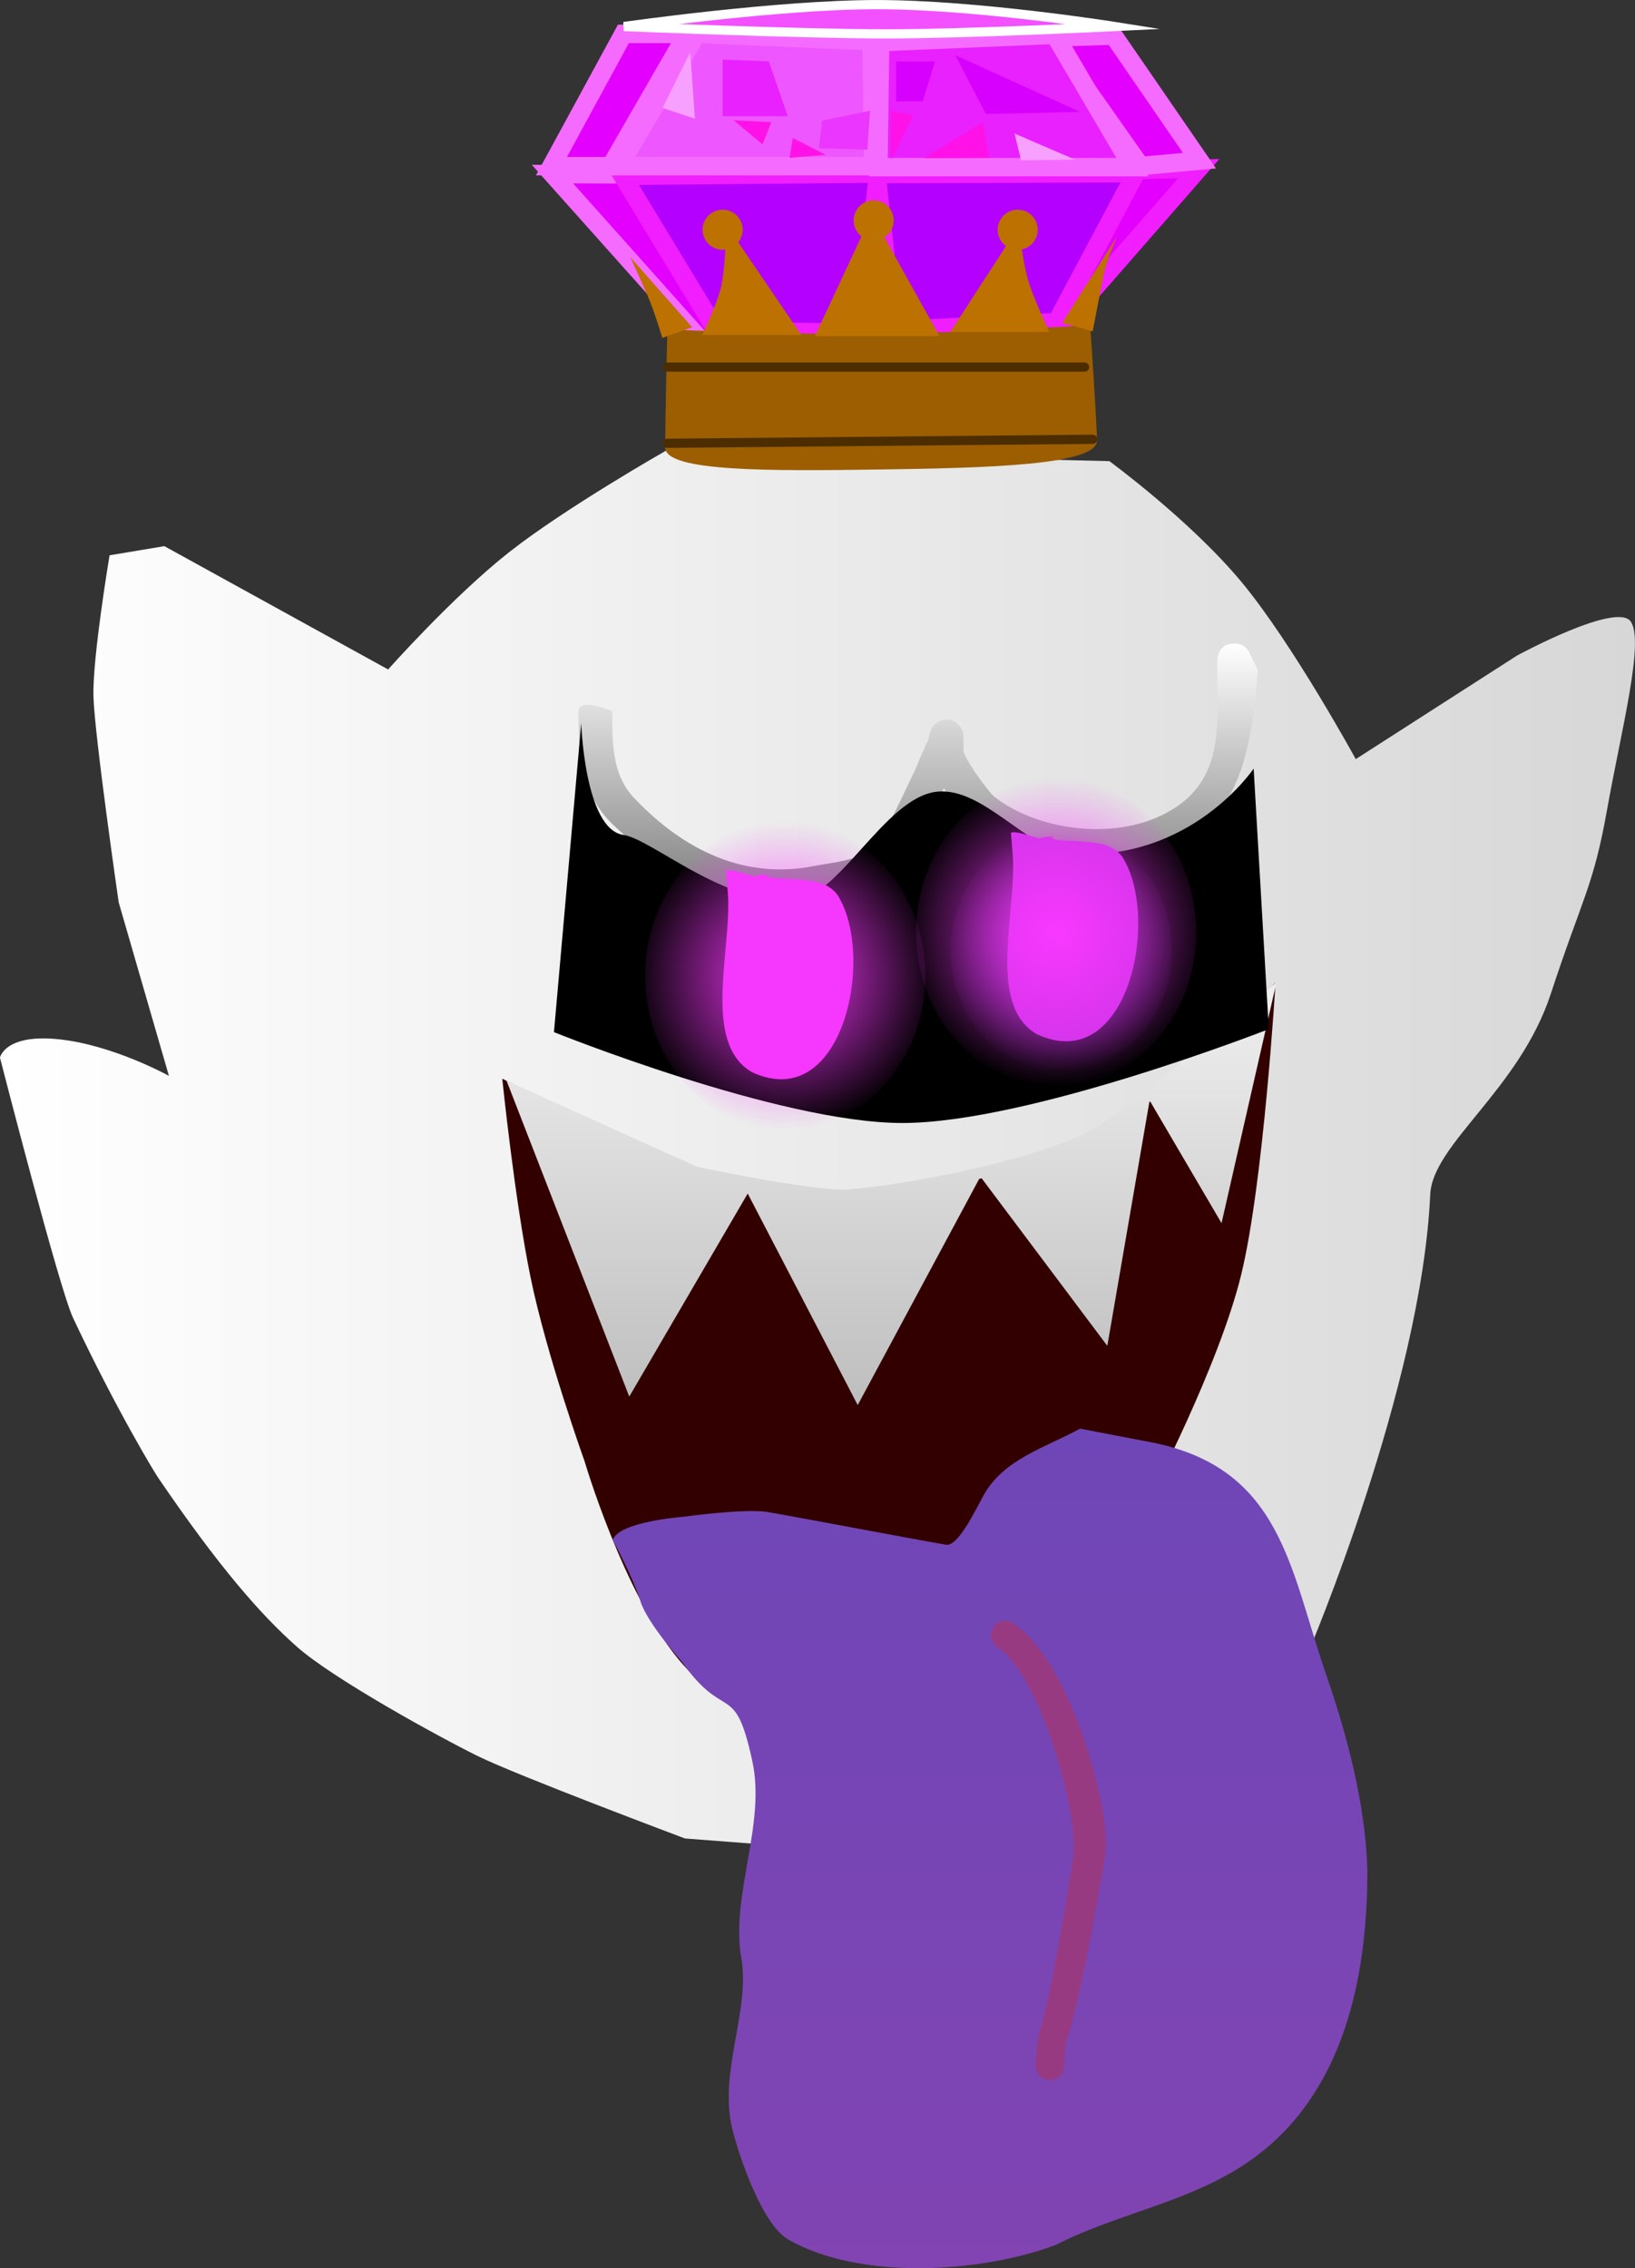 <svg version="1.1" xmlns="http://www.w3.org/2000/svg" xmlns:xlink="http://www.w3.org/1999/xlink" width="88.737" height="123.105" viewBox="0,0,88.737,123.105"><rect x="0" y="0" width="88.737" height="123.105" fill="#333333" stroke="none"/><defs><linearGradient x1="195.632" y1="180.748" x2="284.368" y2="180.748" gradientUnits="userSpaceOnUse" id="color-1"><stop offset="0" stop-color="#ffffff"/><stop offset="1" stop-color="#d7d7d7"/></linearGradient><linearGradient x1="249.365" y1="195.987" x2="249.365" y2="241.553" gradientUnits="userSpaceOnUse" id="color-2"><stop offset="0" stop-color="#6f46b7"/><stop offset="1" stop-color="#8144b2"/></linearGradient><linearGradient x1="243.905" y1="172.435" x2="243.905" y2="194.707" gradientUnits="userSpaceOnUse" id="color-3"><stop offset="0" stop-color="#efefef"/><stop offset="1" stop-color="#bebebe"/></linearGradient><linearGradient x1="245.464" y1="153.377" x2="245.464" y2="167.468" gradientUnits="userSpaceOnUse" id="color-4"><stop offset="0" stop-color="#ffffff"/><stop offset="1" stop-color="#7c7c7c"/></linearGradient><radialGradient cx="238.25" cy="171.406" r="8.385" gradientUnits="userSpaceOnUse" id="color-5"><stop offset="0" stop-color="#f938ff"/><stop offset="1" stop-color="#f938ff" stop-opacity="0"/></radialGradient><radialGradient cx="253.234" cy="170.03" r="6.576" gradientUnits="userSpaceOnUse" id="color-6"><stop offset="0" stop-color="#8128b4"/><stop offset="1" stop-color="#8128b4" stop-opacity="0"/></radialGradient><radialGradient cx="242.245" cy="101.573" r="14.358" gradientUnits="userSpaceOnUse" id="color-7"><stop offset="0" stop-color="#fabdff"/><stop offset="1" stop-color="#f350ff"/></radialGradient><radialGradient cx="252.955" cy="169.042" r="8.385" gradientUnits="userSpaceOnUse" id="color-8"><stop offset="0" stop-color="#f938ff"/><stop offset="1" stop-color="#f938ff" stop-opacity="0"/></radialGradient></defs><g transform="translate(-195.632,-118.447)"><g data-paper-data="{&quot;isPaintingLayer&quot;:true}" fill-rule="nonzero" stroke-linejoin="miter" stroke-miterlimit="10" stroke-dasharray="" stroke-dashoffset="0" style="mix-blend-mode: normal"><path d="M255.841,143.476c0,0 4.431,3.244 7.201,6.594c2.77,3.35 6.171,9.578 6.171,9.578l8.756,-5.622c0,0 5.414,-2.944 6.171,-1.842c0.75,1.093 -0.538,5.991 -1.283,10.19c-0.745,4.199 -1.345,4.79 -3.057,10.01c-1.712,5.22 -6.422,8.155 -6.545,10.899c-0.47,10.412 -6.63,24.879 -6.63,24.879l-11.393,7.062l-17.486,3.386l-4.939,-0.38c0,0 -9.126,-3.424 -11.256,-4.477c-2.13,-1.053 -7.843,-4.189 -9.81,-5.933c-1.967,-1.743 -4.237,-4.337 -7.532,-9.179c-0.208,-0.305 -2.272,-3.701 -4.613,-8.666c-0.758,-1.608 -3.966,-14.127 -3.966,-14.127c0,0 0.267,-1.311 3.222,-0.991c2.955,0.319 5.948,1.983 5.948,1.983l-2.726,-9.418c0,0 -1.315,-9.07 -1.37,-11.182c-0.056,-2.112 0.875,-7.654 0.875,-7.654l2.974,-0.496l12.144,6.692c0,0 3.515,-3.963 6.575,-6.371c3.06,-2.408 8.543,-5.526 8.543,-5.526" fill="url(#color-1)" stroke="#ffffff" stroke-width="0" stroke-linecap="round"/><path d="M253.896,206.241l-5.497,3.779l-8.933,2.405c0,0 -4.008,-0.279 -7.015,-3.924c-3.007,-3.645 -5.096,-10.756 -5.096,-10.756c0,0 -2.059,-5.726 -2.928,-9.971c-0.869,-4.245 -1.535,-10.779 -1.535,-10.779c0,0 6.232,3.029 9.329,4.736c3.639,2.006 7.043,1.54 9.301,1.751c2.258,0.212 6.038,-0.579 8.541,-1.464c2.503,-0.885 5.253,-1.299 7.908,-3.717c2.776,-2.528 6.89,-6.526 6.89,-6.526c0,0 -0.651,10.891 -1.866,15.86c-1.215,4.97 -4.976,12.129 -4.976,12.129z" fill="#330000" stroke="#000000" stroke-width="0" stroke-linecap="round"/><path d="M230.394,205.361c-0.427,-1.36 -1.508,-3.328 -1.508,-3.328c0.322,-0.997 3.758,-1.254 3.758,-1.254c0,0 3.441,-0.478 4.658,-0.265c2.649,0.463 7.024,1.31 9.673,1.773c0.622,0.109 1.482,-1.65 2.017,-2.641c1.08,-2.001 3.38,-2.629 5.258,-3.659c0,0 3.565,0.688 3.923,0.751c7.031,1.417 7.463,6.891 9.423,12.565c1.144,3.312 2.161,7.107 2.249,10.714c-0.006,5.869 -1.32,12.133 -6.324,15.668c-3.23,2.281 -7.139,2.849 -10.592,4.605c-4.051,1.527 -10.62,1.937 -14.504,-0.286c-1.449,-0.829 -2.684,-4.552 -3.041,-5.975c-0.798,-3.177 1.066,-6.571 0.442,-9.532c-0.459,-3.408 1.364,-7.083 0.64,-10.447c-0.964,-4.478 -1.457,-2.033 -3.852,-5.442c0,0 -1.845,-2.049 -2.22,-3.244z" data-paper-data="{&quot;origRot&quot;:0}" fill="url(#color-2)" stroke="none" stroke-width="NaN" stroke-linecap="none"/><path d="M239.835,171.632c-0.771,0.057 -0.828,-0.714 -0.828,-0.714l0.101,-0.263c0,-0.846 -0.198,-1.639 -0.303,-2.481c0,0 -0.096,-0.767 0.671,-0.863c0.767,-0.096 0.863,0.671 0.863,0.671c0.113,0.906 0.315,1.755 0.315,2.673l-0.105,0.149c0,0 0.057,0.771 -0.714,0.828z" fill="#c833e5" stroke="none" stroke-width="0.5" stroke-linecap="butt"/><path d="M256.157,169.247c0,0 0.092,0.768 -0.675,0.86c-0.768,0.092 -0.86,-0.675 -0.86,-0.675l-0.006,-0.195c0,-0.802 -0.091,-1.508 -0.286,-2.286c0,0 -0.188,-0.75 0.562,-0.937c0.75,-0.188 0.937,0.562 0.937,0.562c0.224,0.898 0.332,1.735 0.332,2.661l-0.005,0.011z" fill="#c833e5" stroke="none" stroke-width="0.5" stroke-linecap="butt"/><path d="M253.504,229.26c-0.084,0.252 -0.132,1.302 -0.132,1.302c0,0 0.075,0.69 -0.694,0.769c-0.769,0.079 -0.852,-0.769 -0.852,-0.769c0,0 0.075,-1.382 0.211,-1.791c0.616,-1.848 1.567,-7.677 1.85,-9.606c0.305,-2.083 -1.692,-9.703 -4.122,-11.324c0,0 -0.643,-0.429 -0.214,-1.072c0.429,-0.643 1.072,-0.214 1.072,-0.214c3.23,2.153 5.294,10.338 5.003,12.418c-0.297,2.118 -1.447,8.265 -2.121,10.287z" fill="#983a82" stroke="none" stroke-width="0.5" stroke-linecap="butt"/><path d="M264.914,171.746l-2.985,13.088l-3.903,-6.659l-2.296,13.318l-6.888,-9.184l-6.659,12.399l-5.97,-11.481l-6.429,11.021l-6.659,-17.144l10.333,4.669c0,0 6.481,1.379 8.266,1.225c4.354,-0.377 11.225,-1.941 13.547,-3.444c2.322,-1.503 9.644,-7.807 9.644,-7.807z" fill="url(#color-3)" stroke="#b7b7b7" stroke-width="0" stroke-linecap="round"/><path d="M227.029,157.064c0.016,-0.817 1.836,-0.013 1.836,-0.013v0.459c0,1.532 0.083,3.147 1.223,4.287c2.63,2.769 5.931,4.412 9.733,3.652c0.876,-0.175 2.533,-0.299 3.147,-1.003c0.971,-1.113 1.634,-2.809 2.296,-4.133c0.063,-0.127 0.665,-1.625 0.734,-1.649l0.11,-0.441c0.093,-0.409 0.459,-0.714 0.896,-0.714c0.507,0 0.918,0.411 0.918,0.918v0v0.822c0.271,0.724 1.43,2.259 1.699,2.461c2.315,1.784 6.314,2.36 9.141,0.947c2.988,-1.494 3.005,-4.097 2.954,-6.985h-0.018v-1.378c0,-0.116 0.022,-0.227 0.061,-0.329c0.09,-0.263 0.311,-0.589 0.858,-0.589c0.525,0 0.75,0.3 0.846,0.557l0.434,0.869c0,0 -0.171,3.842 -1.166,6.075c-0.729,1.636 -1.547,2.623 -3.148,3.423c-3.481,1.74 -8.113,1 -11.065,-1.12c-0.654,-0.491 -1.228,-1.185 -1.656,-1.958c-0.826,1.673 -1.772,4.128 -3.441,5.057c-1.013,0.564 -2.123,0.746 -3.241,0.97c-4.472,0.894 -8.219,-1.075 -11.392,-4.155c-1.502,-1.502 -1.761,-3.564 -1.761,-5.586v-0.459c0,0 0,0.004 0.001,0.013z" fill="url(#color-4)" stroke="none" stroke-width="0.5" stroke-linecap="butt"/><path d="M225.697,174.468l1.48,-16.769c0,0 0.184,5.748 2.28,6.061c1.541,0.231 5.207,3.609 9.063,3.616c2.57,0.005 5.087,-5.631 7.94,-5.957c2.533,-0.289 4.932,3.178 7.324,3.354c6.473,0.476 9.888,-4.609 9.888,-4.609l0.822,14.138c0,0 -12.991,5.096 -19.892,5.096c-6.682,0 -18.906,-4.932 -18.906,-4.932z" fill="#000000" stroke="none" stroke-width="0" stroke-linecap="butt"/><path d="M245.855,171.406c0,4.631 -3.405,8.385 -7.605,8.385c-4.2,0 -7.605,-3.754 -7.605,-8.385c0,-4.631 3.405,-8.385 7.605,-8.385c4.2,0 7.605,3.754 7.605,8.385z" fill="url(#color-5)" stroke="none" stroke-width="0" stroke-linecap="butt"/><path d="M236.588,166.02c0.191,-0.112 0.784,-0.111 0.784,-0.111c-0.499,0.236 1.067,0.228 1.326,0.254c0.877,0.087 1.768,0.072 2.371,0.83c2.107,3.251 0.364,11.943 -4.619,9.651c-2.756,-1.595 -1.085,-6.644 -1.315,-9.745l-0.098,-1.169c0.049,-0.212 1.552,0.291 1.552,0.291z" data-paper-data="{&quot;origRot&quot;:0}" fill="#f637fd" stroke="none" stroke-width="0.5" stroke-linecap="butt"/><path d="M259.235,170.03c0,3.632 -2.687,6.576 -6.001,6.576c-3.314,0 -6.001,-2.944 -6.001,-6.576c0,-3.632 2.687,-6.576 6.001,-6.576c3.314,0 6.001,2.944 6.001,6.576z" fill="url(#color-6)" stroke="none" stroke-width="0" stroke-linecap="butt"/><path d="M252.049,163.959c0.191,-0.112 0.784,-0.111 0.784,-0.111c-0.499,0.236 1.067,0.228 1.326,0.254c0.877,0.087 1.768,0.072 2.371,0.83c2.107,3.251 0.364,11.943 -4.619,9.651c-2.756,-1.595 -1.085,-6.644 -1.315,-9.745l-0.098,-1.169c0.049,-0.212 1.552,0.291 1.552,0.291z" data-paper-data="{&quot;origRot&quot;:0}" fill="#c833e5" stroke="none" stroke-width="0.5" stroke-linecap="butt"/><g><path d="M250.551,136.183l1.882,-8.406l8.256,-0.176l-9.323,10.671z" data-paper-data="{&quot;index&quot;:null}" fill="#e400ff" stroke="#f11eff" stroke-width="1" stroke-linecap="butt"/><path d="M235.605,139.085l-9.99,-11.19l8.83,0.039l1.694,8.442z" fill="#e400ff" stroke="#f56bff" stroke-width="1" stroke-linecap="butt"/><path d="M244.125,136.368l-0.916,-8.468l14.065,-0.05l-4.299,8.076z" data-paper-data="{&quot;index&quot;:null}" fill="#b400ff" stroke="#f11eff" stroke-width="1" stroke-linecap="butt"/><path d="M234.533,136.409l-5.107,-8.418l13.862,-0.122l-0.947,8.639z" fill="#b400ff" stroke="#f11eff" stroke-width="1" stroke-linecap="butt"/><path d="M255.169,142.36c0,1.343 -5.964,1.486 -11.875,1.57c-5.805,0.082 -11.558,0.13 -11.558,-1.19c0,-1.816 0.116,-6.405 0.116,-6.405c0,0 7.457,0.28 11.243,0.242c3.863,-0.039 11.707,-0.473 11.707,-0.473c0,0 0.367,5.396 0.367,6.255z" fill="#9c5e00" stroke="none" stroke-width="0" stroke-linecap="butt"/><path d="M239.858,136.69l3.081,-6.599l3.681,6.599z" fill="#bc7100" stroke="none" stroke-width="0" stroke-linecap="butt"/><path d="M247.204,136.47l3.71,-5.716c0,0 0.248,2.082 0.553,3.031c0.292,0.913 1.112,2.685 1.112,2.685z" fill="#bc7100" stroke="none" stroke-width="0" stroke-linecap="butt"/><path d="M233.745,136.629c0,0 0.785,-1.649 1.008,-2.554c0.253,-1.027 0.306,-3.414 0.306,-3.414l4.061,5.969z" fill="#bc7100" stroke="none" stroke-width="0" stroke-linecap="butt"/><path d="M231.579,136.786c0,0 -0.367,-1.215 -0.67,-1.978c-0.274,-0.689 -1.069,-2.4 -1.069,-2.4l3.357,3.802z" fill="#bc7100" stroke="none" stroke-width="0" stroke-linecap="butt"/><path d="M253.279,135.975l2.991,-4.714c0,0 -0.585,1.26 -0.766,2.204c-0.187,0.973 -0.568,2.965 -0.568,2.965z" data-paper-data="{&quot;index&quot;:null}" fill="#bc7100" stroke="none" stroke-width="0" stroke-linecap="butt"/><path d="M233.764,130.916c0,-0.601 0.487,-1.088 1.088,-1.088c0.601,0 1.088,0.487 1.088,1.088c0,0.601 -0.487,1.088 -1.088,1.088c-0.601,0 -1.088,-0.487 -1.088,-1.088z" fill="#bc7100" stroke="none" stroke-width="0.5" stroke-linecap="butt"/><path d="M241.96,130.412c0,-0.601 0.487,-1.088 1.088,-1.088c0.601,0 1.088,0.487 1.088,1.088c0,0.601 -0.487,1.088 -1.088,1.088c-0.601,0 -1.088,-0.487 -1.088,-1.088z" fill="#bc7100" stroke="none" stroke-width="0.5" stroke-linecap="butt"/><path d="M249.778,130.916c0,-0.601 0.487,-1.088 1.088,-1.088c0.601,0 1.088,0.487 1.088,1.088c0,0.601 -0.487,1.088 -1.088,1.088c-0.601,0 -1.088,-0.487 -1.088,-1.088z" fill="#bc7100" stroke="none" stroke-width="0.5" stroke-linecap="butt"/><path d="M225.561,127.466l3.905,-7.181h3.446l-4.135,7.181z" fill="#e400ff" stroke="#f56bff" stroke-width="1" stroke-linecap="butt"/><path d="M257.531,127.458l-4.905,-6.968l3.437,-0.112l4.67,6.79z" data-paper-data="{&quot;index&quot;:null}" fill="#e400ff" stroke="#f56bff" stroke-width="1" stroke-linecap="butt"/><path d="M229.237,127.466l4.22,-7.181l9.473,0.399l0.091,6.782z" fill="#ee56ff" stroke="#f56bff" stroke-width="1" stroke-linecap="butt"/><path d="M243.31,127.518l0.091,-6.782l9.473,-0.399l4.22,7.181z" data-paper-data="{&quot;index&quot;:null}" fill="#e920ff" stroke="#f56bff" stroke-width="1" stroke-linecap="butt"/><path d="M229.495,119.887c0,0 8.318,-1.189 13.739,-1.189c5.422,0 12.909,1.189 12.909,1.189c0,0 -8.127,0.399 -12.405,0.399c-4.584,0 -14.243,-0.399 -14.243,-0.399z" fill="url(#color-7)" stroke="#ffffff" stroke-width="0.5" stroke-linecap="butt"/><path d="M249.144,124.632l-1.663,-3.188l6.761,3.074z" fill="#d700ff" stroke="none" stroke-width="0" stroke-linecap="butt"/><path d="M244.267,123.949v-2.163h2.106l-0.665,2.163z" fill="#d700ff" stroke="none" stroke-width="0" stroke-linecap="butt"/><path d="M231.594,124.303l1.501,-3.033l0.253,3.622z" fill="#f7a0ff" stroke="none" stroke-width="0" stroke-linecap="butt"/><path d="M234.855,124.753v-3.068l2.5,0.093l1.03,2.975z" fill="#e920ff" stroke="none" stroke-width="0" stroke-linecap="butt"/><path d="M242.709,126.569l-2.632,-0.08l0.178,-1.493l2.593,-0.538z" fill="#eb36ff" stroke="none" stroke-width="0" stroke-linecap="butt"/><path d="M244.002,127.117v-2.66l1.198,0.258z" fill="#ff12e7" stroke="none" stroke-width="0" stroke-linecap="butt"/><path d="M248.967,125.077l0.351,1.939l-3.541,0.018z" data-paper-data="{&quot;index&quot;:null}" fill="#ff12e7" stroke="none" stroke-width="0" stroke-linecap="butt"/><path d="M235.445,124.976l2.049,0.1l-0.476,1.209z" fill="#ff12e7" stroke="none" stroke-width="0" stroke-linecap="butt"/><path d="M238.484,127.011l0.177,-1.079l1.785,0.921z" data-paper-data="{&quot;index&quot;:null}" fill="#ff12e7" stroke="none" stroke-width="0" stroke-linecap="butt"/><path d="M250.696,125.695l3.276,1.413l-2.922,0.042z" data-paper-data="{&quot;index&quot;:null}" fill="#f7a0ff" stroke="none" stroke-width="0" stroke-linecap="butt"/><path d="M254.496,138.371h-22.636" fill="none" stroke="#4b2d00" stroke-width="0.5" stroke-linecap="round"/><path d="M254.931,142.289l-23.071,0.218" fill="none" stroke="#4b2d00" stroke-width="0.5" stroke-linecap="round"/></g><path d="M260.56,169.042c0,4.631 -3.405,8.385 -7.605,8.385c-4.2,0 -7.605,-3.754 -7.605,-8.385c0,-4.631 3.405,-8.385 7.605,-8.385c4.2,0 7.605,3.754 7.605,8.385z" fill="url(#color-8)" stroke="none" stroke-width="0" stroke-linecap="butt"/></g></g></svg>
